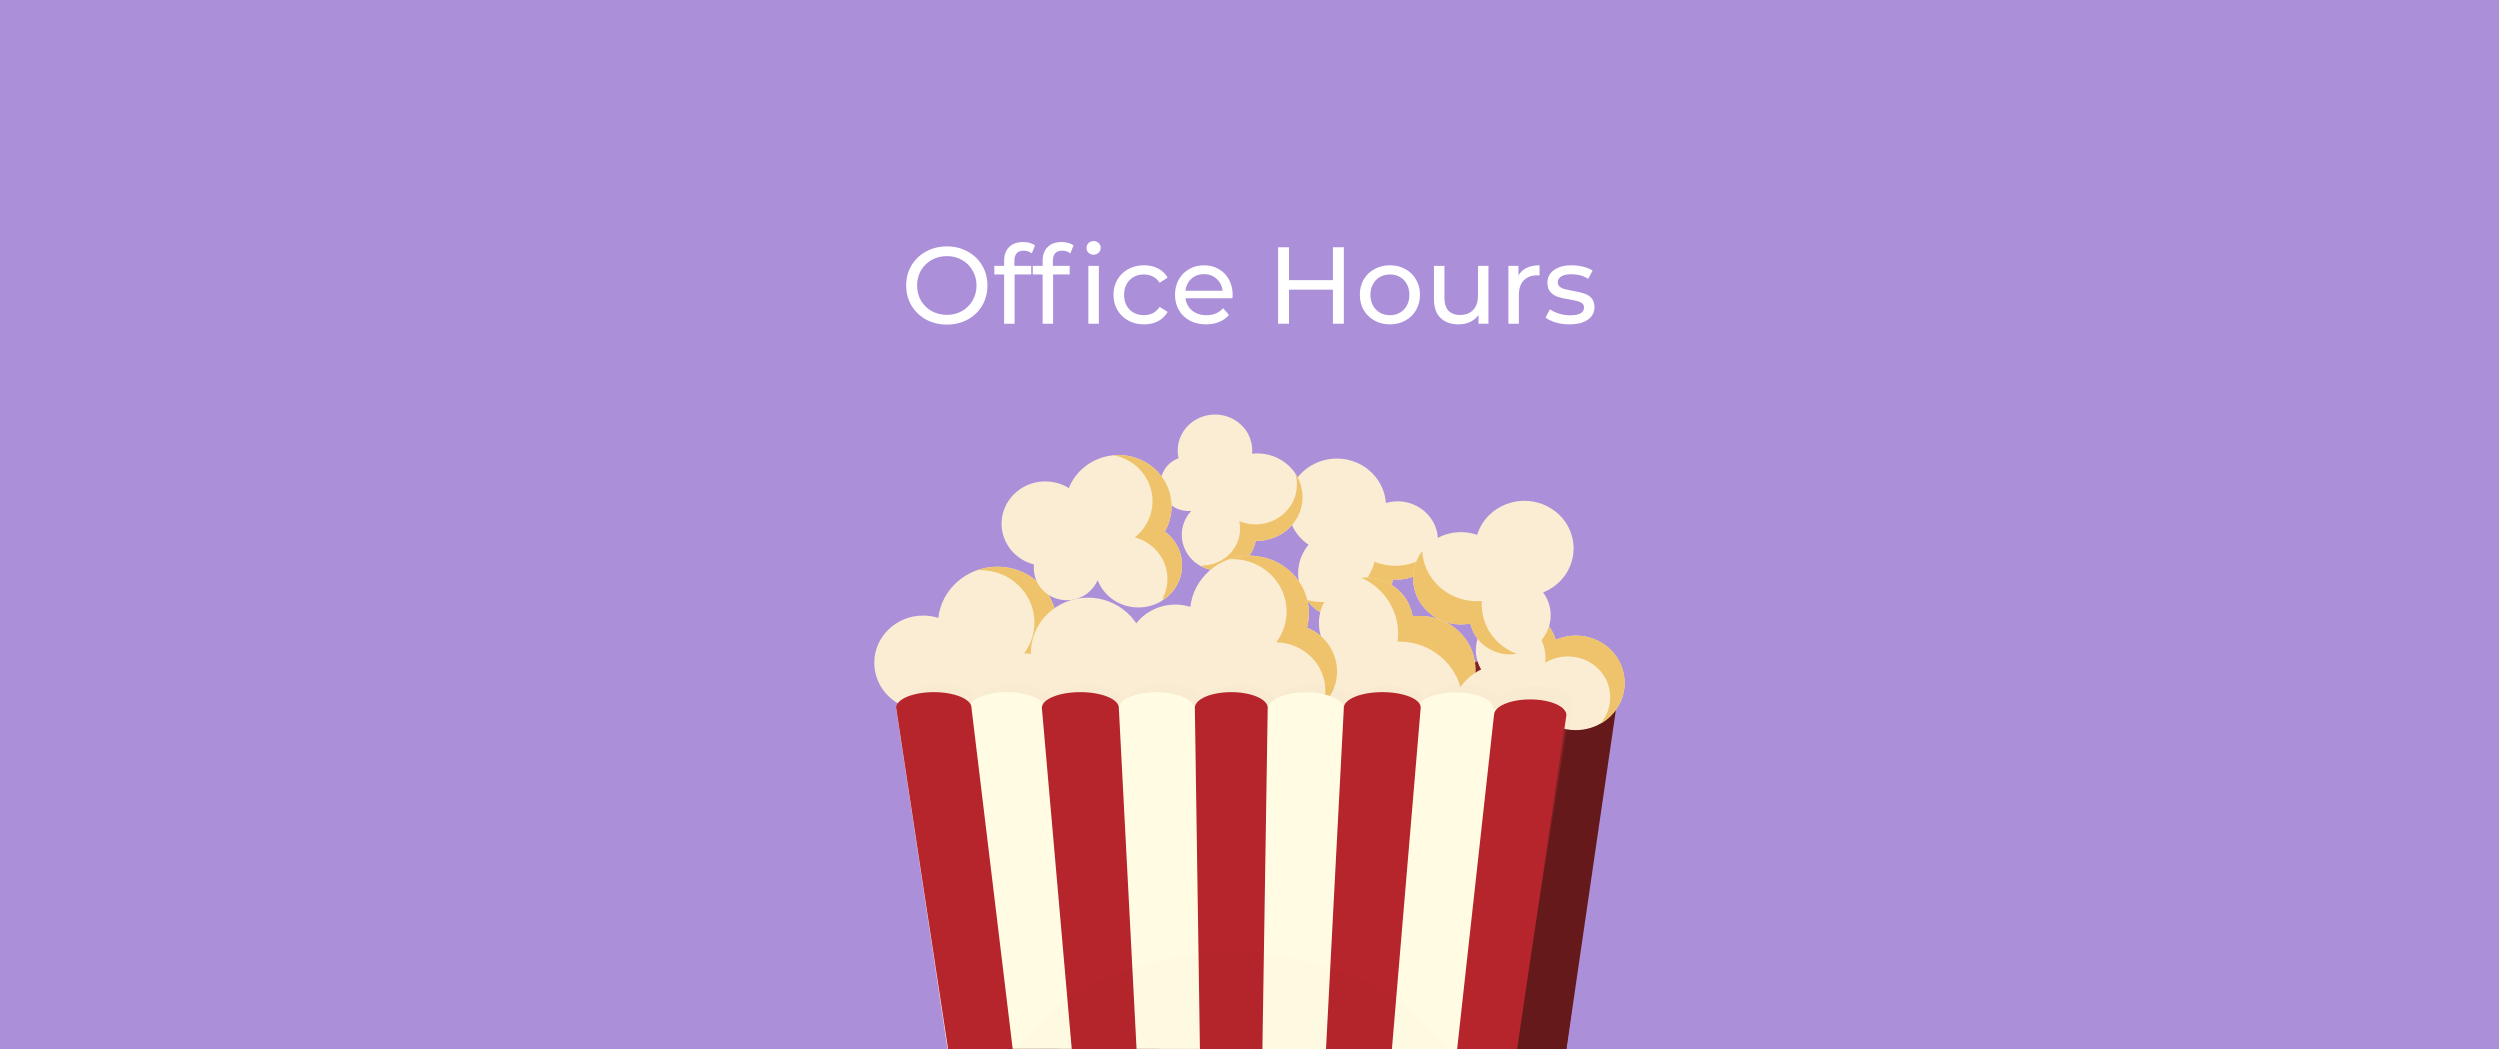 <svg width="641" height="269" viewBox="0 0 641 269" fill="none" xmlns="http://www.w3.org/2000/svg">
<rect width="641" height="269" fill="white"/>
<rect width="640.743" height="269" fill="#AB8FD9"/>
<g clip-path="url(#clip0)">
<path d="M357.121 148.54C359.142 148.772 361.187 148.419 363.013 147.525C364.219 146.958 365.297 146.154 366.184 145.162C367.071 144.169 367.748 143.009 368.175 141.75C368.602 140.491 368.77 139.158 368.669 137.833C368.568 136.507 368.201 135.216 367.588 134.035C366.444 131.915 364.602 130.253 362.372 129.33C360.143 128.406 357.662 128.278 355.348 128.965C355.232 127.311 354.767 125.7 353.984 124.236C350.84 118.244 343.268 115.848 337.069 118.887C330.87 121.926 328.405 129.237 331.55 135.245C332.486 137.026 333.847 138.549 335.514 139.679C334.052 141.428 333.144 143.57 332.903 145.833C332.662 148.097 333.1 150.382 334.162 152.397C337.209 158.211 344.547 160.537 350.556 157.58C352.314 156.731 353.833 155.461 354.979 153.884C356.124 152.306 356.86 150.47 357.121 148.54Z" fill="#FAEDD3"/>
<path d="M350.541 157.58C352.301 156.733 353.824 155.464 354.972 153.886C356.12 152.309 356.859 150.472 357.121 148.54C359.142 148.772 361.187 148.419 363.013 147.525C364.453 146.831 365.706 145.805 366.67 144.533C367.634 143.26 368.28 141.777 368.556 140.206C367.329 141.615 365.83 142.762 364.148 143.579C362.335 144.469 360.355 144.969 358.336 145.045C356.317 145.121 354.304 144.772 352.429 144.021C351.938 145.935 351.034 147.719 349.78 149.249C348.527 150.779 346.955 152.019 345.173 152.882C342.034 154.419 338.441 154.761 335.067 153.843C336.801 156.172 339.299 157.821 342.126 158.504C344.953 159.186 347.93 158.859 350.541 157.58Z" fill="#EEC36B"/>
<path d="M321.969 138.664C322.952 138.691 323.935 138.598 324.896 138.388C331.161 137.02 335.095 131.024 333.684 124.981C332.37 119.349 326.859 115.678 321.036 116.329C321.128 115.367 321.062 114.397 320.842 113.457C319.676 108.499 314.569 105.39 309.423 106.514C304.277 107.638 301.058 112.546 302.193 117.492C300.587 118.06 299.244 119.194 298.417 120.68C297.59 122.166 297.335 123.902 297.7 125.562C298.119 127.243 299.132 128.717 300.553 129.714C301.973 130.71 303.707 131.163 305.435 130.989C304.424 132.065 303.695 133.373 303.312 134.796C302.928 136.22 302.902 137.716 303.235 139.152C304.401 144.11 309.504 147.219 314.654 146.094C316.474 145.717 318.14 144.809 319.443 143.486C320.745 142.164 321.624 140.485 321.969 138.664ZM310.732 128.074H310.67L310.729 127.992C310.732 128.019 310.734 128.047 310.732 128.074Z" fill="#FAEDD3"/>
<path d="M314.654 146.083C316.472 145.706 318.138 144.8 319.44 143.48C320.742 142.159 321.622 140.483 321.969 138.664C322.952 138.691 323.935 138.598 324.896 138.388C331.161 137.02 335.095 131.024 333.684 124.981C333.384 123.689 332.849 122.463 332.106 121.364C332.172 121.57 332.23 121.779 332.277 121.992C333.563 127.489 329.98 132.958 324.274 134.202C322.095 134.683 319.82 134.481 317.76 133.625C318.844 138.664 315.548 143.614 310.328 144.753C309.744 144.881 309.15 144.956 308.552 144.978L307.984 145.195C310.033 146.265 312.396 146.58 314.654 146.083Z" fill="#EEC36B"/>
<path d="M414.708 172.994C414.708 170.519 410.365 168.508 404.988 168.504C402.78 168.491 400.629 168.838 398.893 169.486C397.157 170.135 395.941 171.046 395.447 172.068C394.789 169.892 390.748 168.214 385.821 168.211C380.443 168.211 376.081 170.21 376.069 172.685C376.069 172.732 376.069 172.778 376.069 172.825C376.069 172.739 376.069 172.693 376.069 172.685C376.069 170.249 371.796 168.339 366.501 168.335C361.206 168.331 356.91 170.305 356.902 172.741C356.902 172.765 356.902 172.787 356.902 172.812C356.902 172.765 356.902 172.719 356.902 172.67C356.902 170.195 352.558 168.186 347.181 168.181C341.804 168.175 337.437 170.182 337.429 172.657C337.429 172.704 337.429 172.75 337.429 172.797V172.726C337.429 170.29 333.152 168.311 327.861 168.307C322.57 168.304 318.27 170.277 318.262 172.713C318.262 172.737 318.262 172.76 318.262 172.782C318.262 172.735 318.262 172.691 318.262 172.642C318.262 170.167 313.919 168.157 308.542 168.153C303.164 168.149 298.798 170.152 298.79 172.629C298.79 172.676 298.79 172.722 298.79 172.769C298.79 172.745 298.79 172.722 298.79 172.698C298.79 170.262 294.513 168.283 289.222 168.279C283.931 168.276 279.63 170.247 279.623 172.685C279.623 172.685 279.623 172.713 279.623 172.754C279.623 172.708 279.623 172.661 279.623 172.615C279.623 170.139 275.279 168.129 269.902 168.125C264.525 168.121 260.158 170.124 260.15 172.6C260.15 172.648 260.15 172.695 260.15 172.741C260.15 172.717 260.15 172.695 260.15 172.67C260.15 170.234 255.873 168.255 250.578 168.251C245.283 168.248 240.991 170.219 240.979 172.655C240.979 172.983 251.471 249.184 253.755 265.744L254.087 268.107C254.158 268.622 254.197 268.896 254.197 268.896L270.646 268.907V268.881L287.095 268.894C287.095 268.911 287.095 268.92 287.095 268.92L303.219 268.931V268.905L319.602 268.926V268.95L336.031 268.963V268.926L352.48 268.939V268.963L368.91 268.976V268.95L385.339 268.961V268.987L401.463 269C401.465 268.991 401.465 268.983 401.463 268.974H401.518V268.929H401.604L409.405 211.59C412.221 191.201 414.708 173.163 414.708 172.994Z" fill="#812124"/>
<path d="M401.632 269H388.556L402.273 183.566L414.708 179.333L401.632 269Z" fill="#65191A"/>
<path d="M362.189 158.056C361.842 155.775 360.812 153.651 359.235 151.963C357.057 149.65 354.067 148.265 350.889 148.097C347.712 147.928 344.592 148.99 342.18 151.06C340.079 152.85 338.698 155.336 338.291 158.062C337.884 160.787 338.478 163.567 339.965 165.89C338.089 166.501 336.356 167.481 334.869 168.774C333.442 169.99 332.277 171.481 331.444 173.157C330.611 174.834 330.127 176.662 330.021 178.53C329.916 180.398 330.19 182.269 330.829 184.028C331.468 185.788 332.458 187.4 333.738 188.768C336.379 191.573 340.003 193.253 343.856 193.457C347.709 193.662 351.492 192.375 354.416 189.865C356.187 188.34 357.55 186.401 358.384 184.221C360.881 185.289 363.629 185.637 366.314 185.226C369 184.815 371.516 183.661 373.577 181.895C374.96 180.717 376.09 179.272 376.897 177.647C377.705 176.021 378.175 174.25 378.278 172.439C378.38 170.628 378.114 168.815 377.496 167.109C376.877 165.403 375.918 163.84 374.677 162.514C373.104 160.83 371.15 159.546 368.977 158.771C366.804 157.995 364.476 157.75 362.189 158.056Z" fill="#FAEDD3"/>
<path d="M374.677 162.495C373.102 160.814 371.147 159.534 368.974 158.762C366.801 157.99 364.475 157.748 362.189 158.056C361.842 155.775 360.812 153.651 359.235 151.963C357.948 150.588 356.361 149.527 354.596 148.864C352.831 148.2 350.937 147.952 349.06 148.137C351.049 149.028 352.838 150.311 354.318 151.909C355.885 153.58 357.058 155.578 357.753 157.757C358.448 159.937 358.648 162.244 358.337 164.51C360.675 164.45 362.999 164.885 365.155 165.787C367.311 166.689 369.25 168.037 370.845 169.743C373.56 172.646 375.049 176.48 375.004 180.449C377.185 177.946 378.359 174.725 378.298 171.409C378.238 168.094 376.948 164.918 374.677 162.495Z" fill="#EEC36B"/>
<path d="M312.007 201.276C314.289 201.908 316.705 201.875 318.968 201.179C325.331 199.241 328.852 192.652 326.839 186.519C325.043 181.042 319.454 177.748 313.772 178.469C313.967 176.555 313.758 174.622 313.158 172.794C310.717 165.34 302.485 161.212 294.773 163.572C287.062 165.933 282.794 173.891 285.235 181.345C285.961 183.559 287.228 185.557 288.924 187.159C286.906 188.885 285.445 191.168 284.725 193.719C284.004 196.271 284.056 198.979 284.874 201.501C287.237 208.726 295.213 212.742 302.687 210.44C304.873 209.788 306.866 208.612 308.491 207.015C310.116 205.417 311.323 203.447 312.007 201.276Z" fill="#FAEDD3"/>
<path d="M302.679 210.451C304.868 209.8 306.863 208.623 308.49 207.023C310.116 205.423 311.324 203.45 312.007 201.276C314.289 201.908 316.705 201.875 318.968 201.179C320.759 200.645 322.398 199.697 323.753 198.413C325.108 197.129 326.14 195.544 326.765 193.787C325.086 195.193 323.14 196.247 321.044 196.888C318.8 197.578 316.436 197.788 314.106 197.506C311.775 197.223 309.531 196.454 307.518 195.249C306.579 197.364 305.192 199.253 303.452 200.783C301.713 202.314 299.662 203.452 297.44 204.117C293.545 205.315 289.346 205.052 285.632 203.377C288.632 209.397 295.858 212.537 302.679 210.451Z" fill="#EEC36B"/>
<path d="M270.497 163.77C270.818 162.563 270.983 161.321 270.986 160.072C270.986 151.932 264.181 145.319 255.762 145.308C247.899 145.308 241.42 151.037 240.58 158.425C239.33 158.033 238.028 157.833 236.717 157.832C229.799 157.82 224.167 163.235 224.167 169.937C224.167 176.639 229.729 182.035 236.624 182.073C237.277 186.531 241.233 189.962 246.026 189.969C250.818 189.977 254.853 186.481 255.467 181.984C256.646 183.57 258.183 184.858 259.953 185.743C261.724 186.629 263.677 187.087 265.658 187.082C272.576 187.082 278.196 181.678 278.208 174.984C278.195 172.56 277.454 170.195 276.079 168.196C274.704 166.197 272.76 164.655 270.497 163.77ZM253.154 174.588V174.67L253.065 174.573L253.154 174.588Z" fill="#FAEDD3"/>
<path d="M278.193 174.976C278.178 172.554 277.435 170.192 276.06 168.195C274.686 166.198 272.742 164.658 270.481 163.774C270.803 162.567 270.967 161.324 270.971 160.076C270.971 151.936 264.165 145.323 255.747 145.311C253.952 145.306 252.171 145.609 250.48 146.207C250.775 146.207 251.067 146.18 251.366 146.18C259.039 146.18 265.246 152.215 265.234 159.63C265.23 162.478 264.293 165.246 262.568 167.514C269.564 167.635 275.176 173.154 275.165 179.918C275.164 180.679 275.09 181.439 274.943 182.186C274.99 182.438 275.029 182.694 275.064 182.961C277.07 180.783 278.187 177.934 278.193 174.976Z" fill="#EEC36B"/>
<path d="M335.118 160.948C335.441 159.743 335.606 158.501 335.608 157.254C335.608 149.114 328.806 142.497 320.383 142.486C312.52 142.486 306.041 148.219 305.205 155.607C303.954 155.213 302.65 155.012 301.338 155.01C294.42 155.01 288.799 160.417 288.788 167.107C288.776 173.798 294.35 179.201 301.249 179.24C301.898 183.698 305.855 187.132 310.647 187.14C315.439 187.147 319.474 183.651 320.088 179.155C321.267 180.74 322.803 182.028 324.573 182.912C326.342 183.797 328.295 184.255 330.275 184.248C337.197 184.248 342.814 178.845 342.825 172.154C342.81 169.732 342.068 167.37 340.694 165.373C339.321 163.375 337.378 161.834 335.118 160.948ZM317.779 171.759C317.777 171.786 317.777 171.813 317.779 171.84L317.69 171.743L317.779 171.759Z" fill="#FAEDD3"/>
<path d="M342.829 172.154C342.814 169.732 342.071 167.369 340.697 165.372C339.322 163.374 337.379 161.834 335.118 160.948C335.441 159.743 335.606 158.501 335.608 157.254C335.608 149.114 328.806 142.497 320.383 142.486C318.589 142.481 316.807 142.785 315.117 143.385C315.408 143.366 315.704 143.354 315.999 143.354C323.667 143.366 329.886 149.393 329.886 156.804C329.882 159.652 328.946 162.42 327.22 164.689C334.216 164.813 339.829 170.329 339.817 177.093C339.817 177.852 339.742 178.611 339.595 179.356C339.642 179.612 339.685 179.864 339.716 180.131C341.714 177.952 342.825 175.107 342.829 172.154Z" fill="#EEC36B"/>
<path d="M298.664 136.291C299.227 135.318 299.659 134.276 299.951 133.19C301.859 126.151 297.506 118.949 290.234 117.104C283.44 115.379 276.494 118.934 274.049 125.143C273.058 124.53 271.978 124.072 270.847 123.787C264.865 122.267 258.743 125.725 257.173 131.512C255.603 137.299 259.147 143.191 265.11 144.742C264.899 146.73 265.421 148.728 266.578 150.361C267.735 151.994 269.448 153.152 271.398 153.618C273.375 154.139 275.473 153.937 277.312 153.048C279.152 152.159 280.611 150.643 281.426 148.773C282.077 150.402 283.108 151.852 284.434 153.004C285.759 154.156 287.341 154.977 289.048 155.397C295.034 156.917 301.155 153.459 302.722 147.672C303.281 145.588 303.193 143.384 302.468 141.352C301.744 139.32 300.417 137.555 298.664 136.291ZM281.15 141.862L281.131 141.931C281.111 141.896 281.092 141.862 281.076 141.827L281.15 141.862Z" fill="#FAEDD3"/>
<path d="M302.722 147.66C303.279 145.578 303.189 143.377 302.465 141.347C301.74 139.317 300.415 137.554 298.664 136.291C299.227 135.318 299.659 134.276 299.951 133.19C301.859 126.151 297.506 118.949 290.234 117.104C288.681 116.704 287.07 116.573 285.472 116.717C285.729 116.767 285.985 116.821 286.25 116.883C292.881 118.566 296.845 125.128 295.104 131.539C294.43 134.008 292.977 136.195 290.961 137.776C296.977 139.404 300.549 145.397 298.959 151.261C298.782 151.92 298.541 152.56 298.24 153.172C298.22 153.4 298.196 153.628 298.17 153.858C300.398 152.418 302.017 150.213 302.722 147.66Z" fill="#EEC36B"/>
<path d="M398.884 164.045C398.516 162.755 397.894 161.552 397.055 160.504C396.215 159.456 395.175 158.586 393.994 157.944C389 155.188 382.637 156.866 379.784 161.7C378.89 163.204 378.417 164.92 378.413 166.668C378.408 168.417 378.874 170.134 379.761 171.643C377.263 172.874 375.178 174.806 373.764 177.201C369.753 183.992 372.209 192.64 379.205 196.516C386.201 200.392 395.176 198.028 399.183 191.237C399.994 189.868 400.562 188.371 400.862 186.81C406.21 188.163 412.041 185.954 414.909 181.093C418.341 175.278 416.25 167.879 410.245 164.565C408.518 163.615 406.595 163.074 404.625 162.984C402.655 162.894 400.691 163.257 398.884 164.045Z" fill="#FAEDD3"/>
<path d="M398.884 164.045C398.516 162.755 397.894 161.552 397.055 160.504C396.215 159.456 395.175 158.586 393.994 157.944C392.267 156.994 390.309 156.54 388.338 156.631C386.367 156.722 384.46 157.355 382.828 158.46C385.526 157.817 388.368 158.203 390.796 159.541C392.637 160.534 394.137 162.056 395.1 163.91C396.064 165.764 396.446 167.864 396.198 169.937C397.877 168.917 399.797 168.357 401.762 168.314C403.728 168.271 405.67 168.747 407.392 169.693C408.621 170.35 409.705 171.248 410.579 172.332C411.452 173.417 412.097 174.666 412.476 176.005C412.854 177.344 412.957 178.745 412.779 180.125C412.602 181.505 412.147 182.834 411.442 184.035C411.131 184.566 410.772 185.068 410.369 185.535C412.254 184.477 413.825 182.942 414.925 181.085C418.357 175.271 416.265 167.871 410.26 164.557C408.531 163.606 406.605 163.065 404.632 162.976C402.659 162.887 400.692 163.253 398.884 164.045Z" fill="#EEC36B"/>
<path d="M291.773 191.609C294.055 192.243 296.471 192.209 298.734 191.512C305.097 189.574 308.618 182.984 306.605 176.856C304.809 171.379 299.22 168.08 293.537 168.801C293.733 166.889 293.524 164.957 292.923 163.13C290.482 155.673 282.25 151.544 274.539 153.905C266.828 156.266 262.56 164.223 265.001 171.677C265.727 173.891 266.994 175.889 268.689 177.492C266.671 179.218 265.21 181.5 264.49 184.052C263.769 186.604 263.821 189.311 264.639 191.834C267.003 199.055 274.978 203.075 282.452 200.772C284.639 200.121 286.632 198.946 288.257 197.348C289.882 195.75 291.089 193.78 291.773 191.609Z" fill="#FAEDD3"/>
<path d="M282.468 200.788C284.658 200.137 286.653 198.959 288.28 197.358C289.906 195.758 291.114 193.784 291.796 191.609C294.078 192.243 296.494 192.21 298.757 191.512C300.548 190.978 302.187 190.03 303.542 188.746C304.897 187.461 305.929 185.877 306.554 184.12C304.873 185.524 302.928 186.578 300.833 187.221C298.589 187.91 296.225 188.12 293.894 187.836C291.564 187.553 289.319 186.784 287.307 185.578C286.369 187.694 284.982 189.582 283.242 191.113C281.502 192.644 279.451 193.781 277.229 194.446C273.334 195.645 269.135 195.383 265.421 193.71C268.417 199.734 275.643 202.885 282.468 200.788Z" fill="#EEC36B"/>
<g opacity="0.1">
<path opacity="0.1" d="M403.5 180.015C403.5 177.767 399.203 175.945 393.884 175.941C391.699 175.93 389.571 176.244 387.853 176.832C386.135 177.421 384.931 178.247 384.442 179.175C383.791 177.199 379.793 175.677 374.923 175.673C369.604 175.673 365.284 177.489 365.276 179.735C365.276 179.777 365.276 179.82 365.276 179.862C365.276 179.786 365.276 179.74 365.276 179.735C365.276 177.523 361.045 175.791 355.811 175.788C350.577 175.785 346.323 177.578 346.315 179.786C346.315 179.808 346.315 179.828 346.315 179.85C346.315 179.808 346.315 179.764 346.315 179.722C346.315 177.476 342.018 175.651 336.699 175.648C331.379 175.644 327.06 177.464 327.052 179.71C327.052 179.752 327.052 179.794 327.052 179.837C327.052 179.799 327.052 179.776 327.052 179.772C327.052 177.562 322.821 175.766 317.583 175.763C312.345 175.759 308.099 177.55 308.087 179.761C308.087 179.781 308.087 179.803 308.087 179.823C308.087 179.781 308.087 179.739 308.087 179.696C308.087 177.45 303.79 175.626 298.471 175.623C293.152 175.619 288.836 177.437 288.828 179.683C288.828 179.727 288.828 179.769 288.828 179.811C288.828 179.789 288.828 179.769 288.828 179.747C288.828 177.536 284.601 175.741 279.363 175.737C274.125 175.734 269.882 177.523 269.882 179.735C269.882 179.735 269.882 179.762 269.882 179.798C269.882 179.756 269.882 179.713 269.882 179.671C269.882 177.425 265.586 175.601 260.266 175.597C254.947 175.594 250.608 177.41 250.6 179.658C250.6 179.7 250.6 179.742 250.6 179.786C250.6 179.764 250.6 179.744 250.6 179.722C250.6 177.511 246.369 175.715 241.135 175.712C235.901 175.709 231.647 177.497 231.639 179.708C231.639 180.005 242.018 249.152 244.273 264.179L244.61 266.325C244.68 266.791 244.715 267.039 244.715 267.039L260.968 267.049V267.022L277.24 267.034V267.056L293.194 267.068V267.044L309.447 267.054V267.078L325.719 267.09V267.066L341.972 267.076V267.1L358.225 267.112V267.088L374.497 267.098V267.122L390.451 267.132C390.45 267.125 390.45 267.117 390.451 267.11H390.506V267.07H390.595L398.25 215.044C401.036 196.537 403.5 180.167 403.5 180.015Z" fill="#000100"/>
</g>
<path d="M382.845 181.744C382.845 181.702 382.845 181.659 382.845 181.617C382.845 179.371 378.539 177.546 373.207 177.543C367.876 177.54 363.546 179.357 363.538 181.604C363.538 181.648 363.538 181.69 363.538 181.732L344.511 181.719C344.511 181.676 344.511 181.634 344.511 181.592C344.511 179.345 340.204 177.521 334.873 177.518C329.541 177.514 325.211 179.332 325.204 181.578C325.204 181.621 325.204 181.663 325.204 181.707L306.176 181.693C306.176 181.651 306.176 181.609 306.176 181.567C306.176 179.32 301.87 177.496 296.538 177.492C291.206 177.489 286.881 179.307 286.869 181.553C286.869 181.595 286.869 181.638 286.869 181.68L267.841 181.668C267.841 181.626 267.841 181.584 267.841 181.54C267.841 179.293 263.535 177.469 258.203 177.465C252.872 177.462 248.542 179.281 248.534 181.528C248.534 181.57 248.534 181.612 248.534 181.654L229.771 181.643L242.943 268.902L388.685 269L401.632 181.757L382.845 181.744Z" fill="#FFFCE3"/>
<path d="M249.102 181.612C249.102 181.57 249.102 181.528 249.102 181.484C249.102 179.268 244.788 177.469 239.452 177.465C234.116 177.462 229.779 179.256 229.771 181.472C229.771 181.81 243.09 268.988 243.09 268.988L259.66 269L249.102 181.612Z" fill="#B5252B"/>
<path d="M286.873 181.612C286.873 181.57 286.873 181.528 286.873 181.486C286.873 179.268 282.47 177.469 277.015 177.465C271.559 177.462 267.14 179.258 267.132 181.472C267.132 181.761 274.799 268.99 274.799 268.99L291.417 269L286.873 181.612Z" fill="#B5252B"/>
<path d="M315.709 177.465C310.556 177.465 306.373 179.255 306.361 181.47C306.361 181.514 306.361 181.557 306.361 181.599L307.662 268.99L323.68 269C323.68 269 325.038 181.724 325.042 181.484C325.038 179.268 320.865 177.469 315.709 177.465Z" fill="#B5252B"/>
<path d="M354.429 177.465C348.982 177.465 344.563 179.255 344.555 181.471C344.555 181.515 344.555 181.557 344.555 181.599L339.986 268.99L356.886 269C356.886 269 364.271 181.704 364.271 181.42C364.279 179.206 359.872 177.469 354.429 177.465Z" fill="#B5252B"/>
<path d="M401.632 183.339C401.632 181.13 397.491 179.337 392.364 179.333C387.237 179.33 383.148 181.084 383.07 183.264L373.611 268.99L388.988 269C388.988 269 401.632 183.687 401.632 183.339Z" fill="#B5252B"/>
<g opacity="0.1">
<path opacity="0.1" d="M376.166 286.334C376.198 263.197 349.252 244.402 315.98 244.356C282.707 244.31 255.709 263.029 255.676 286.166C255.644 309.304 282.59 328.098 315.862 328.144C349.134 328.191 376.133 309.472 376.166 286.334Z" fill="#000100"/>
</g>
<path d="M377.005 159.859C377.439 161.804 378.45 163.575 379.905 164.941C381.907 166.812 384.557 167.839 387.301 167.809C390.045 167.778 392.671 166.693 394.632 164.778C396.333 163.116 397.374 160.897 397.563 158.53C397.753 156.162 397.077 153.807 395.662 151.897C397.237 151.271 398.67 150.335 399.875 149.145C401.031 148.016 401.945 146.665 402.563 145.174C403.181 143.683 403.49 142.082 403.47 140.469C403.451 138.855 403.104 137.263 402.451 135.787C401.798 134.31 400.851 132.982 399.669 131.88C397.241 129.612 394.028 128.366 390.701 128.403C387.374 128.44 384.19 129.756 381.813 132.078C380.382 133.489 379.324 135.232 378.735 137.152C376.528 136.372 374.145 136.225 371.858 136.729C369.572 137.233 367.473 138.366 365.8 140.001C364.68 141.095 363.794 142.404 363.195 143.849C362.596 145.294 362.297 146.845 362.316 148.409C362.335 149.972 362.671 151.516 363.305 152.946C363.938 154.376 364.856 155.664 366.002 156.731C367.452 158.09 369.208 159.084 371.123 159.628C373.037 160.173 375.054 160.252 377.005 159.859Z" fill="#FAEDD3"/>
<path d="M366.002 156.723C367.452 158.084 369.207 159.079 371.122 159.625C373.036 160.17 375.053 160.251 377.005 159.859C377.439 161.804 378.45 163.575 379.905 164.941C381.093 166.049 382.522 166.871 384.079 167.341C385.636 167.812 387.282 167.919 388.887 167.654C387.122 166.995 385.506 165.989 384.138 164.696C382.694 163.348 381.569 161.697 380.843 159.862C380.117 158.028 379.808 156.055 379.94 154.087C377.929 154.267 375.904 154.02 373.996 153.362C372.088 152.705 370.341 151.652 368.87 150.273C366.363 147.929 364.855 144.714 364.657 141.292C362.928 143.574 362.109 146.415 362.357 149.265C362.606 152.115 363.904 154.772 366.002 156.723Z" fill="#EEC36B"/>
</g>
<path d="M242.788 83.224C240.809 83.224 239.027 82.795 237.44 81.936C235.853 81.059 234.603 79.855 233.688 78.324C232.792 76.793 232.344 75.085 232.344 73.2C232.344 71.315 232.792 69.607 233.688 68.076C234.603 66.545 235.853 65.351 237.44 64.492C239.027 63.615 240.809 63.176 242.788 63.176C244.748 63.176 246.521 63.615 248.108 64.492C249.695 65.351 250.936 66.545 251.832 68.076C252.728 69.588 253.176 71.296 253.176 73.2C253.176 75.104 252.728 76.821 251.832 78.352C250.936 79.864 249.695 81.059 248.108 81.936C246.521 82.795 244.748 83.224 242.788 83.224ZM242.788 80.732C244.225 80.732 245.513 80.405 246.652 79.752C247.809 79.099 248.715 78.203 249.368 77.064C250.04 75.907 250.376 74.619 250.376 73.2C250.376 71.781 250.04 70.503 249.368 69.364C248.715 68.207 247.809 67.301 246.652 66.648C245.513 65.995 244.225 65.668 242.788 65.668C241.351 65.668 240.044 65.995 238.868 66.648C237.711 67.301 236.796 68.207 236.124 69.364C235.471 70.503 235.144 71.781 235.144 73.2C235.144 74.619 235.471 75.907 236.124 77.064C236.796 78.203 237.711 79.099 238.868 79.752C240.044 80.405 241.351 80.732 242.788 80.732ZM262.496 64.268C260.89 64.268 260.088 65.136 260.088 66.872V68.16H264.4V70.372H260.144V83H257.456V70.372H254.936V68.16H257.456V66.844C257.456 65.369 257.885 64.203 258.744 63.344C259.602 62.485 260.806 62.056 262.356 62.056C262.953 62.056 263.513 62.131 264.036 62.28C264.558 62.429 265.006 62.644 265.38 62.924L264.568 64.968C263.952 64.501 263.261 64.268 262.496 64.268ZM272.367 64.268C270.761 64.268 269.959 65.136 269.959 66.872V68.16H274.271V70.372H270.015V83H267.327V70.372H264.807V68.16H267.327V66.844C267.327 65.369 267.756 64.203 268.615 63.344C269.473 62.485 270.677 62.056 272.227 62.056C272.824 62.056 273.384 62.131 273.907 62.28C274.429 62.429 274.877 62.644 275.251 62.924L274.439 64.968C273.823 64.501 273.132 64.268 272.367 64.268ZM279.059 68.16H281.747V83H279.059V68.16ZM280.403 65.304C279.88 65.304 279.441 65.136 279.087 64.8C278.751 64.464 278.583 64.053 278.583 63.568C278.583 63.083 278.751 62.672 279.087 62.336C279.441 61.981 279.88 61.804 280.403 61.804C280.925 61.804 281.355 61.972 281.691 62.308C282.045 62.625 282.223 63.027 282.223 63.512C282.223 64.016 282.045 64.445 281.691 64.8C281.355 65.136 280.925 65.304 280.403 65.304ZM293.336 83.168C291.824 83.168 290.471 82.841 289.276 82.188C288.1 81.535 287.176 80.639 286.504 79.5C285.832 78.343 285.496 77.036 285.496 75.58C285.496 74.124 285.832 72.827 286.504 71.688C287.176 70.531 288.1 69.635 289.276 69C290.471 68.347 291.824 68.02 293.336 68.02C294.68 68.02 295.875 68.291 296.92 68.832C297.984 69.373 298.806 70.157 299.384 71.184L297.34 72.5C296.874 71.791 296.295 71.259 295.604 70.904C294.914 70.549 294.148 70.372 293.308 70.372C292.338 70.372 291.46 70.587 290.676 71.016C289.911 71.445 289.304 72.061 288.856 72.864C288.427 73.648 288.212 74.553 288.212 75.58C288.212 76.625 288.427 77.549 288.856 78.352C289.304 79.136 289.911 79.743 290.676 80.172C291.46 80.601 292.338 80.816 293.308 80.816C294.148 80.816 294.914 80.639 295.604 80.284C296.295 79.929 296.874 79.397 297.34 78.688L299.384 79.976C298.806 81.003 297.984 81.796 296.92 82.356C295.875 82.897 294.68 83.168 293.336 83.168ZM316.058 75.664C316.058 75.869 316.039 76.14 316.002 76.476H303.962C304.13 77.783 304.699 78.837 305.67 79.64C306.659 80.424 307.882 80.816 309.338 80.816C311.111 80.816 312.539 80.219 313.622 79.024L315.106 80.76C314.434 81.544 313.594 82.141 312.586 82.552C311.596 82.963 310.486 83.168 309.254 83.168C307.686 83.168 306.295 82.851 305.082 82.216C303.868 81.563 302.926 80.657 302.254 79.5C301.6 78.343 301.274 77.036 301.274 75.58C301.274 74.143 301.591 72.845 302.226 71.688C302.879 70.531 303.766 69.635 304.886 69C306.024 68.347 307.303 68.02 308.722 68.02C310.14 68.02 311.4 68.347 312.502 69C313.622 69.635 314.49 70.531 315.106 71.688C315.74 72.845 316.058 74.171 316.058 75.664ZM308.722 70.288C307.434 70.288 306.351 70.68 305.474 71.464C304.615 72.248 304.111 73.275 303.962 74.544H313.482C313.332 73.293 312.819 72.276 311.942 71.492C311.083 70.689 310.01 70.288 308.722 70.288ZM344.558 63.4V83H341.758V74.264H330.502V83H327.702V63.4H330.502V71.828H341.758V63.4H344.558ZM356.388 83.168C354.914 83.168 353.588 82.841 352.412 82.188C351.236 81.535 350.312 80.639 349.64 79.5C348.987 78.343 348.66 77.036 348.66 75.58C348.66 74.124 348.987 72.827 349.64 71.688C350.312 70.531 351.236 69.635 352.412 69C353.588 68.347 354.914 68.02 356.388 68.02C357.863 68.02 359.179 68.347 360.336 69C361.512 69.635 362.427 70.531 363.08 71.688C363.752 72.827 364.088 74.124 364.088 75.58C364.088 77.036 363.752 78.343 363.08 79.5C362.427 80.639 361.512 81.535 360.336 82.188C359.179 82.841 357.863 83.168 356.388 83.168ZM356.388 80.816C357.34 80.816 358.19 80.601 358.936 80.172C359.702 79.724 360.299 79.108 360.728 78.324C361.158 77.521 361.372 76.607 361.372 75.58C361.372 74.553 361.158 73.648 360.728 72.864C360.299 72.061 359.702 71.445 358.936 71.016C358.19 70.587 357.34 70.372 356.388 70.372C355.436 70.372 354.578 70.587 353.812 71.016C353.066 71.445 352.468 72.061 352.02 72.864C351.591 73.648 351.376 74.553 351.376 75.58C351.376 76.607 351.591 77.521 352.02 78.324C352.468 79.108 353.066 79.724 353.812 80.172C354.578 80.601 355.436 80.816 356.388 80.816ZM381.638 68.16V83H379.09V80.76C378.548 81.525 377.83 82.123 376.934 82.552C376.056 82.963 375.095 83.168 374.05 83.168C372.071 83.168 370.512 82.627 369.374 81.544C368.235 80.443 367.666 78.828 367.666 76.7V68.16H370.354V76.392C370.354 77.829 370.699 78.921 371.39 79.668C372.08 80.396 373.07 80.76 374.358 80.76C375.776 80.76 376.896 80.331 377.718 79.472C378.539 78.613 378.95 77.4 378.95 75.832V68.16H381.638ZM389.331 70.652C389.798 69.793 390.488 69.14 391.403 68.692C392.318 68.244 393.428 68.02 394.735 68.02V70.624C394.586 70.605 394.38 70.596 394.119 70.596C392.663 70.596 391.515 71.035 390.675 71.912C389.854 72.771 389.443 74.003 389.443 75.608V83H386.755V68.16H389.331V70.652ZM402.413 83.168C401.2 83.168 400.033 83.009 398.913 82.692C397.793 82.356 396.916 81.936 396.281 81.432L397.401 79.304C398.055 79.771 398.848 80.144 399.781 80.424C400.715 80.704 401.657 80.844 402.609 80.844C404.961 80.844 406.137 80.172 406.137 78.828C406.137 78.38 405.979 78.025 405.661 77.764C405.344 77.503 404.943 77.316 404.457 77.204C403.991 77.073 403.319 76.933 402.441 76.784C401.247 76.597 400.267 76.383 399.501 76.14C398.755 75.897 398.111 75.487 397.569 74.908C397.028 74.329 396.757 73.517 396.757 72.472C396.757 71.128 397.317 70.055 398.437 69.252C399.557 68.431 401.06 68.02 402.945 68.02C403.935 68.02 404.924 68.141 405.913 68.384C406.903 68.627 407.715 68.953 408.349 69.364L407.201 71.492C405.988 70.708 404.56 70.316 402.917 70.316C401.779 70.316 400.911 70.503 400.313 70.876C399.716 71.249 399.417 71.744 399.417 72.36C399.417 72.845 399.585 73.228 399.921 73.508C400.257 73.788 400.668 73.993 401.153 74.124C401.657 74.255 402.357 74.404 403.253 74.572C404.448 74.777 405.409 75.001 406.137 75.244C406.884 75.468 407.519 75.86 408.041 76.42C408.564 76.98 408.825 77.764 408.825 78.772C408.825 80.116 408.247 81.189 407.089 81.992C405.951 82.776 404.392 83.168 402.413 83.168Z" fill="white"/>
<defs>
<clipPath id="clip0">
<rect width="192.41" height="190.542" fill="white" transform="translate(224.167 78.458)"/>
</clipPath>
</defs>
</svg>
